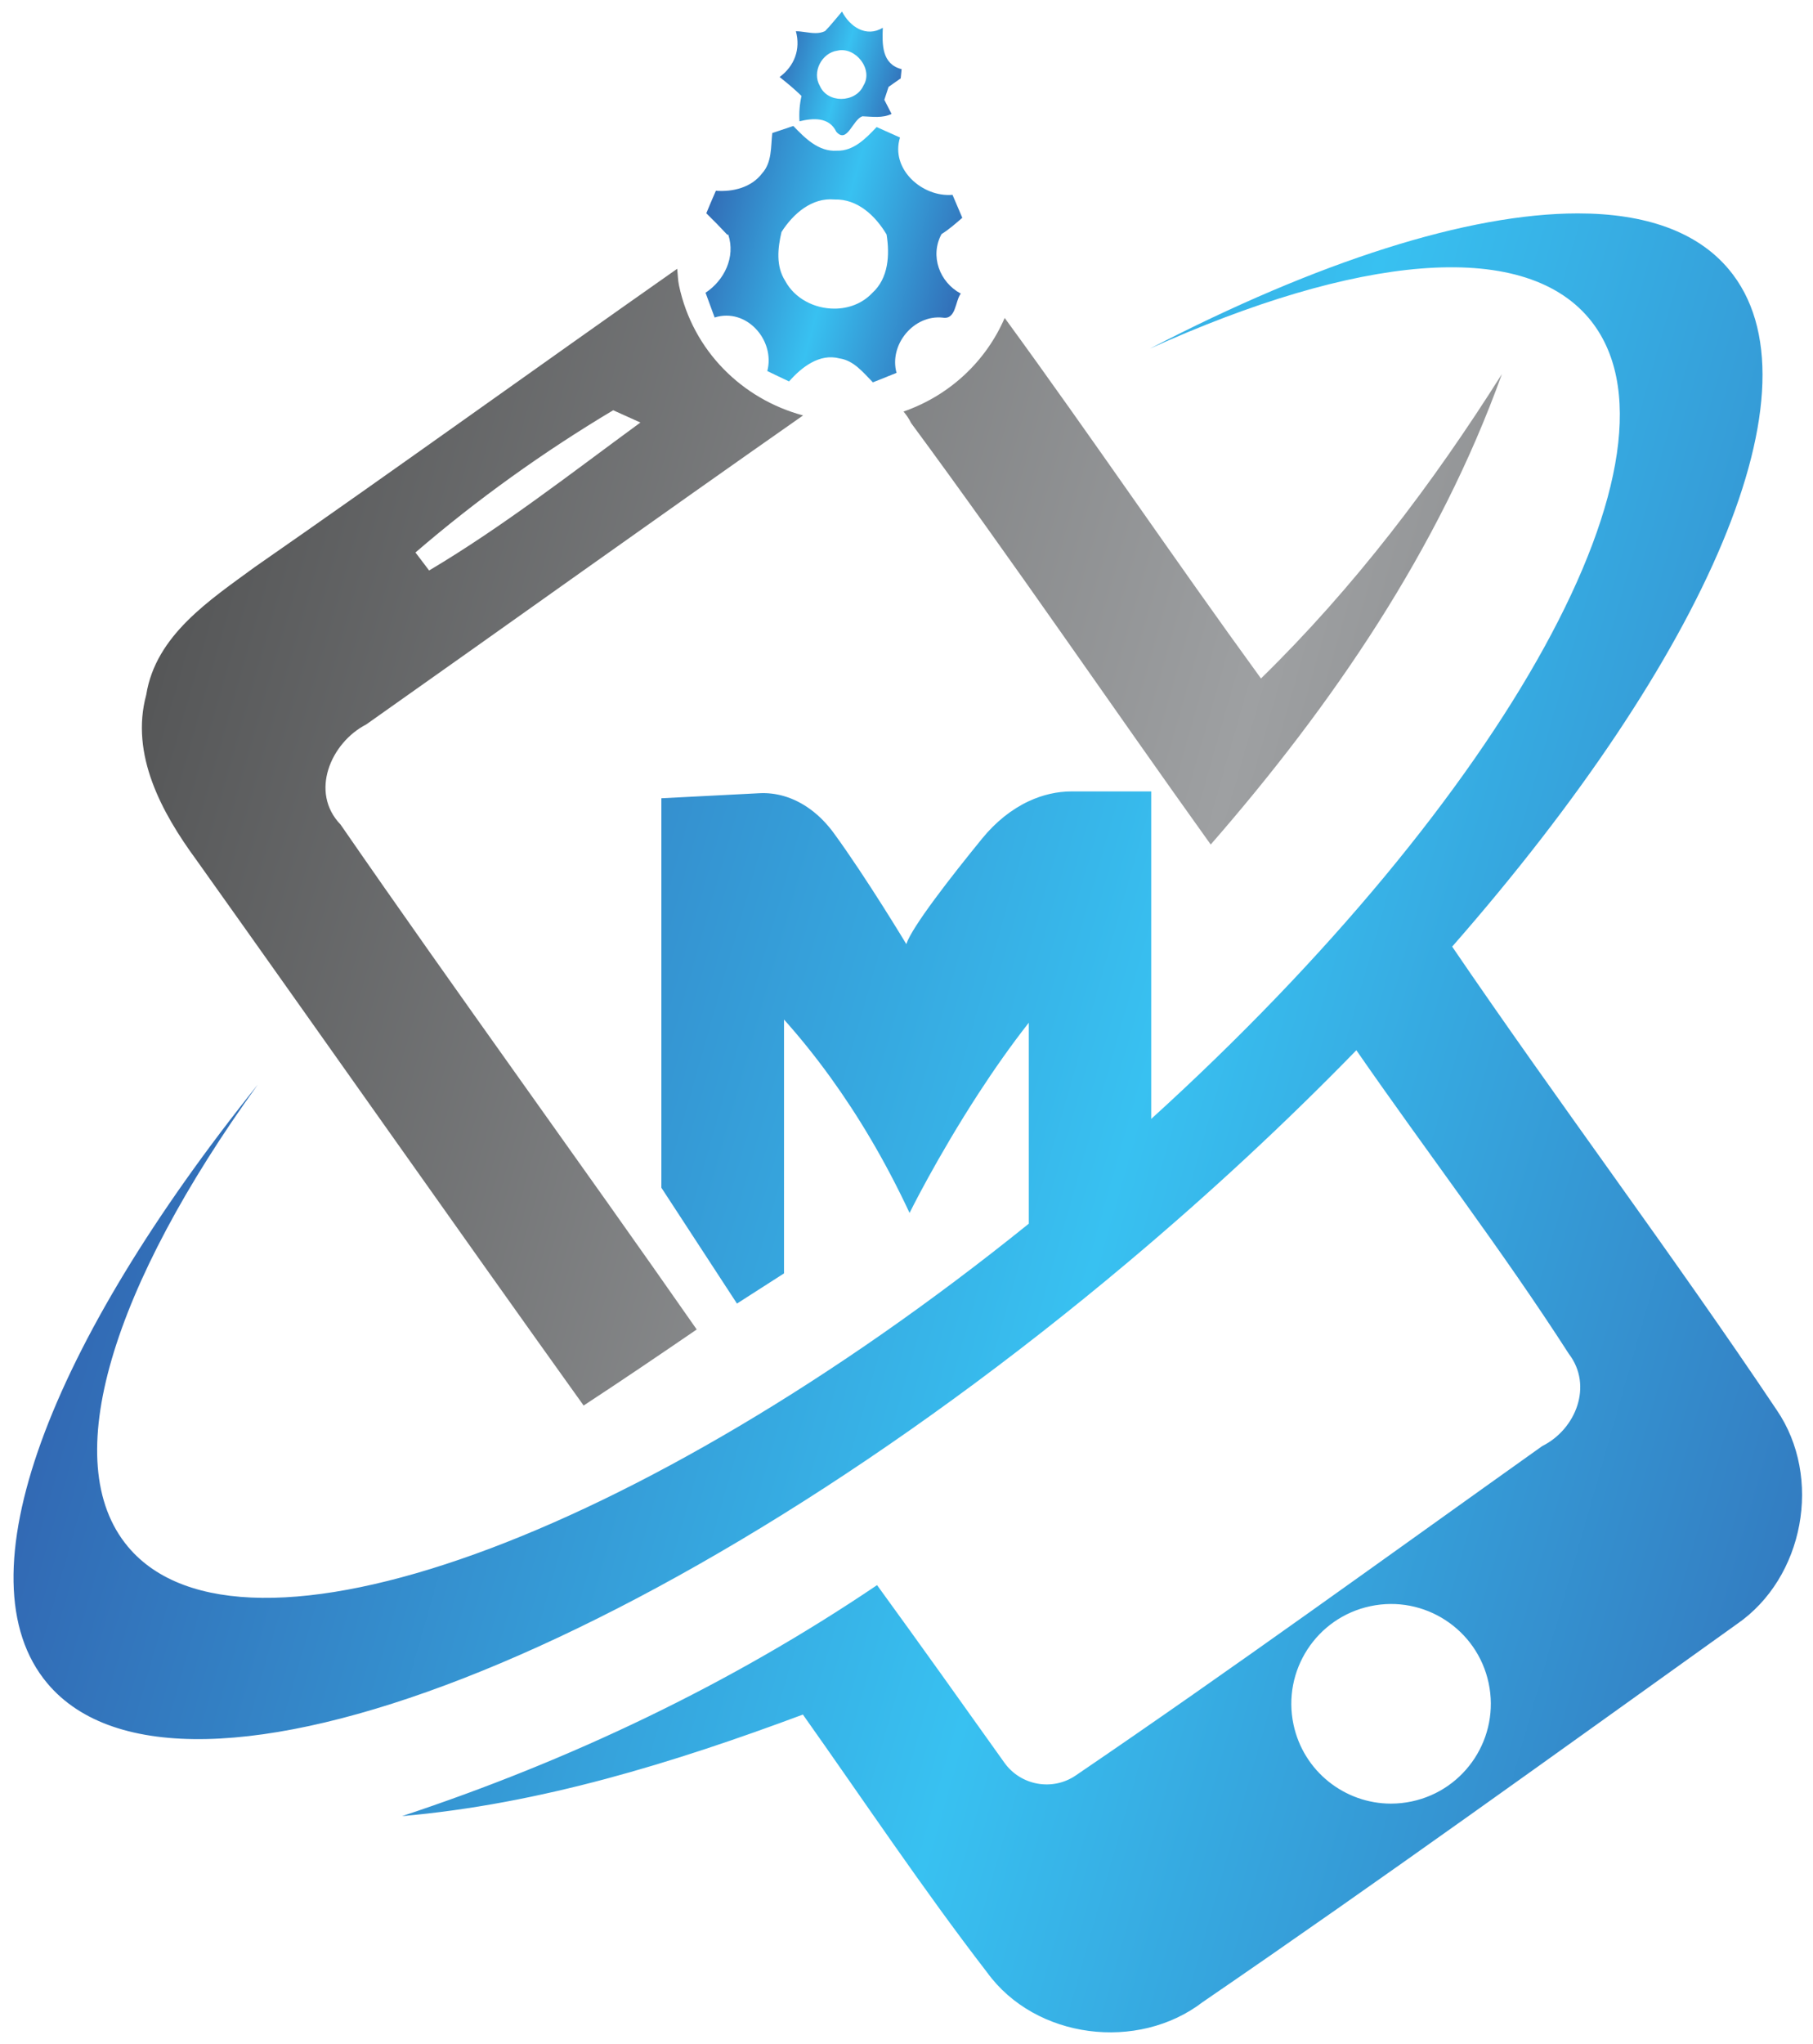 <?xml version="1.0" encoding="utf-8"?>
<!-- Generator: Adobe Illustrator 16.0.4, SVG Export Plug-In . SVG Version: 6.00 Build 0)  -->
<!DOCTYPE svg PUBLIC "-//W3C//DTD SVG 1.1//EN" "http://www.w3.org/Graphics/SVG/1.1/DTD/svg11.dtd">
<svg version="1.1" xmlns="http://www.w3.org/2000/svg" xmlns:xlink="http://www.w3.org/1999/xlink" x="0px" y="0px" width="142px"
	 height="160px" viewBox="0 0 142 160" enable-background="new 0 0 142 160" xml:space="preserve">
<g id="Logo">
	<g id="Icon">
		<g id="Bottom">
			<defs>
				<path id="SVGID_1_" d="M101.311,134.995c-0.895-4.22,1.801-8.368,6.022-9.262c4.221-0.896,8.367,1.801,9.263,6.021
					c0.894,4.221-1.802,8.367-6.023,9.263c-0.546,0.115-1.091,0.172-1.628,0.172C105.333,141.189,102.089,138.669,101.311,134.995
					 M90.068,27.289c16.071-7.265,29.098-8.658,34.377-2.378c8.649,10.288-6.537,37.504-34.277,62.678V71.44v-9.488H83.95
					c-1.157,0-2.295,0.265-3.373,0.767c-1.339,0.624-2.587,1.615-3.662,2.934c-2.427,2.978-5.475,6.883-5.93,8.25
					c0,0-3.087-5.131-5.666-8.67c-1.087-1.49-2.454-2.491-3.926-2.916c-0.619-0.178-1.256-0.257-1.899-0.224l-7.693,0.396v9.119
					v16.385v4.981l5.921,9.07l3.685-2.363V79.81c1.198,1.34,2.428,2.852,3.658,4.556c2.12,2.936,4.236,6.434,6.175,10.583
					c0,0,2.15-4.361,5.428-9.395c1.174-1.803,2.492-3.69,3.909-5.495v15.733c-30.523,24.607-61.613,35.923-70.544,25.299
					c-5.606-6.669-1.195-20.455,10.156-36.184c-16.32,20.336-23.42,38.61-16.48,46.867c10.387,12.355,48.286-2.409,84.65-32.979
					c6.476-5.443,12.461-11.021,17.875-16.581c5.5,7.948,11.407,15.624,16.64,23.762c1.912,2.496,0.553,5.913-2.083,7.225
					c-12.143,8.638-24.211,17.407-36.54,25.786c-1.825,1.239-4.311,0.788-5.59-1.01c-3.304-4.638-6.617-9.286-9.967-13.892
					c-11.496,7.769-24.056,13.729-37.201,18.081c10.813-0.944,21.261-4.174,31.393-7.948c4.775,6.737,9.375,13.636,14.431,20.19
					c3.786,5.218,11.815,6.21,16.896,2.306c14.089-9.641,27.937-19.649,41.825-29.579c5.263-3.621,6.731-11.484,3.113-16.768
					c-8.212-12.254-17.1-24.062-25.413-36.264c19.936-22.741,29.292-43.949,21.657-53.031c-2.49-2.963-6.563-4.366-11.815-4.366
					C114.986,16.708,103.232,20.462,90.068,27.289"/>
			</defs>
			<clipPath id="SVGID_2_">
				<use xlink:href="#SVGID_1_"  overflow="visible"/>
			</clipPath>
			
				<linearGradient id="SVGID_3_" gradientUnits="userSpaceOnUse" x1="-122.707" y1="378.609" x2="-121.707" y2="378.609" gradientTransform="matrix(-165.801 -46.615 -46.615 165.801 -2525.407 -68377.969)">
				<stop  offset="0" style="stop-color:#315EAC"/>
				<stop  offset="0.5" style="stop-color:#38C1F1"/>
				<stop  offset="1" style="stop-color:#315EAC"/>
			</linearGradient>
			<polygon clip-path="url(#SVGID_2_)" fill="url(#SVGID_3_)" points="133.518,197.965 -39.526,149.315 8.686,-22.164 
				181.729,26.487 			"/>
		</g>
		<g id="Top">
			<defs>
				<path id="SVGID_4_" d="M53.184,22.357c-0.094-0.441-0.095-0.877-0.144-1.317c-11.048,7.753-22.006,15.656-33.088,23.352
					c-3.523,2.586-7.756,5.334-8.499,9.999c-1.271,4.679,1.223,9.235,3.902,12.89c10.141,14.237,20.179,28.532,30.356,42.745
					c2.974-1.946,5.914-3.94,8.858-5.954c-9.224-13.222-18.731-26.261-27.896-39.525c-2.441-2.534-0.762-6.41,2.008-7.835
					c11.415-8.052,22.774-16.183,34.219-24.192C58.162,31.251,54.271,27.485,53.184,22.357 M33.61,44.658
					c-0.265-0.349-0.804-1.06-1.07-1.409c4.806-4.139,10.036-7.881,15.487-11.134c0.526,0.236,1.606,0.725,2.132,0.961
					C44.731,37.046,39.409,41.212,33.61,44.658 M98.764,53.111c7.284-7.113,13.452-15.245,18.87-23.83
					c-4.928,13.701-13.28,25.906-22.807,36.83c-7.859-10.966-15.452-22.137-23.465-32.993c-0.166-0.345-0.373-0.635-0.595-0.902
					c3.639-1.267,6.464-3.954,7.923-7.327C85.497,34.206,91.97,43.778,98.764,53.111"/>
			</defs>
			<clipPath id="SVGID_5_">
				<use xlink:href="#SVGID_4_"  overflow="visible"/>
			</clipPath>
			
				<linearGradient id="SVGID_6_" gradientUnits="userSpaceOnUse" x1="-122.707" y1="378.609" x2="-121.707" y2="378.609" gradientTransform="matrix(-165.801 -46.615 -46.615 165.801 -2525.407 -68377.969)">
				<stop  offset="0" style="stop-color:#555657"/>
				<stop  offset="0.5" style="stop-color:#9EA0A2"/>
				<stop  offset="1" style="stop-color:#545556"/>
			</linearGradient>
			<polygon clip-path="url(#SVGID_5_)" fill="url(#SVGID_6_)" points="133.518,197.965 -39.526,149.315 8.686,-22.164 
				181.729,26.487 			"/>
		</g>
		<g id="Large_Gear">
			<defs>
				<path id="SVGID_7_" d="M61.498,21.985c-0.738-1.152-0.582-2.564-0.289-3.822c0.901-1.414,2.362-2.713,4.154-2.546
					c1.815-0.052,3.205,1.282,4.077,2.739c0.254,1.594,0.159,3.418-1.12,4.578c-0.785,0.835-1.873,1.227-2.969,1.227
					C63.809,24.162,62.25,23.388,61.498,21.985 M60.488,10.415c-0.122,1.068-0.013,2.291-0.796,3.153
					c-0.843,1.116-2.292,1.465-3.623,1.366c-0.258,0.585-0.506,1.171-0.749,1.761c0.558,0.542,1.1,1.098,1.631,1.669l0.093,0.014
					c0.573,1.755-0.311,3.559-1.783,4.538c0.232,0.646,0.469,1.292,0.712,1.939c2.494-0.791,4.755,1.779,4.125,4.19
					c0.564,0.276,1.13,0.543,1.704,0.814c0.975-1.109,2.38-2.22,3.958-1.8c1.121,0.163,1.858,1.113,2.608,1.871
					c0.617-0.243,1.234-0.493,1.852-0.741c-0.608-2.2,1.346-4.577,3.626-4.323c1.042,0.169,0.954-1.283,1.405-1.884
					c-1.666-0.888-2.431-2.951-1.509-4.655c0.589-0.368,1.107-0.828,1.629-1.278c-0.259-0.603-0.513-1.201-0.768-1.798
					c-2.349,0.21-4.883-2.006-4.112-4.486c-0.613-0.278-1.223-0.552-1.831-0.82c-0.833,0.879-1.799,1.891-3.109,1.852
					c-1.438,0.099-2.504-0.988-3.417-1.936C61.584,10.043,61.033,10.227,60.488,10.415"/>
			</defs>
			<clipPath id="SVGID_8_">
				<use xlink:href="#SVGID_7_"  overflow="visible"/>
			</clipPath>
			
				<linearGradient id="SVGID_9_" gradientUnits="userSpaceOnUse" x1="-121.666" y1="378.306" x2="-122.853" y2="378.64" gradientTransform="matrix(20.111 0 0 -20.111 2524.07 7631.256)">
				<stop  offset="0" style="stop-color:#315EAC"/>
				<stop  offset="0.5" style="stop-color:#38C1F1"/>
				<stop  offset="1" style="stop-color:#315EAC"/>
			</linearGradient>
			<rect x="55.261" y="9.86" clip-path="url(#SVGID_8_)" fill="url(#SVGID_9_)" width="20.11" height="20.069"/>
		</g>
		<g id="Small_Gear">
			<defs>
				<path id="SVGID_10_" d="M64.215,6.727c-0.642-1.084,0.15-2.601,1.379-2.763c1.414-0.326,2.833,1.471,2.032,2.737
					c-0.306,0.688-1.025,1.042-1.738,1.042C65.198,7.743,64.514,7.411,64.215,6.727 M64.623,2.433
					c-0.475,0.232-1.004,0.158-1.526,0.084c-0.258-0.036-0.515-0.072-0.76-0.072c0.38,1.411-0.112,2.725-1.274,3.584
					c0.586,0.47,1.17,0.95,1.714,1.482c-0.148,0.653-0.202,1.311-0.158,1.983c1.066-0.254,2.322-0.35,2.881,0.818
					c0.859,0.984,1.291-0.987,2.055-1.209c0.767,0.029,1.555,0.162,2.275-0.186c-0.141-0.277-0.427-0.831-0.567-1.104
					c0.085-0.252,0.25-0.758,0.331-1.01c0.239-0.167,0.712-0.501,0.951-0.668c0.017-0.181,0.054-0.54,0.072-0.72
					c-1.56-0.4-1.526-1.936-1.473-3.24c-1.311,0.784-2.583-0.09-3.196-1.27C65.505,1.417,65.097,1.951,64.623,2.433"/>
			</defs>
			<clipPath id="SVGID_11_">
				<use xlink:href="#SVGID_10_"  overflow="visible"/>
			</clipPath>
			
				<linearGradient id="SVGID_12_" gradientUnits="userSpaceOnUse" x1="-121.716" y1="378.222" x2="-122.926" y2="378.562" gradientTransform="matrix(9.553 0 0 -9.553 1234.39 3620.576)">
				<stop  offset="0" style="stop-color:#315EAC"/>
				<stop  offset="0.5" style="stop-color:#38C1F1"/>
				<stop  offset="1" style="stop-color:#315EAC"/>
			</linearGradient>
			<rect x="61.062" y="0.549" clip-path="url(#SVGID_11_)" fill="url(#SVGID_12_)" width="9.554" height="10.391"/>
		</g>
	</g>
</g>
</svg>
